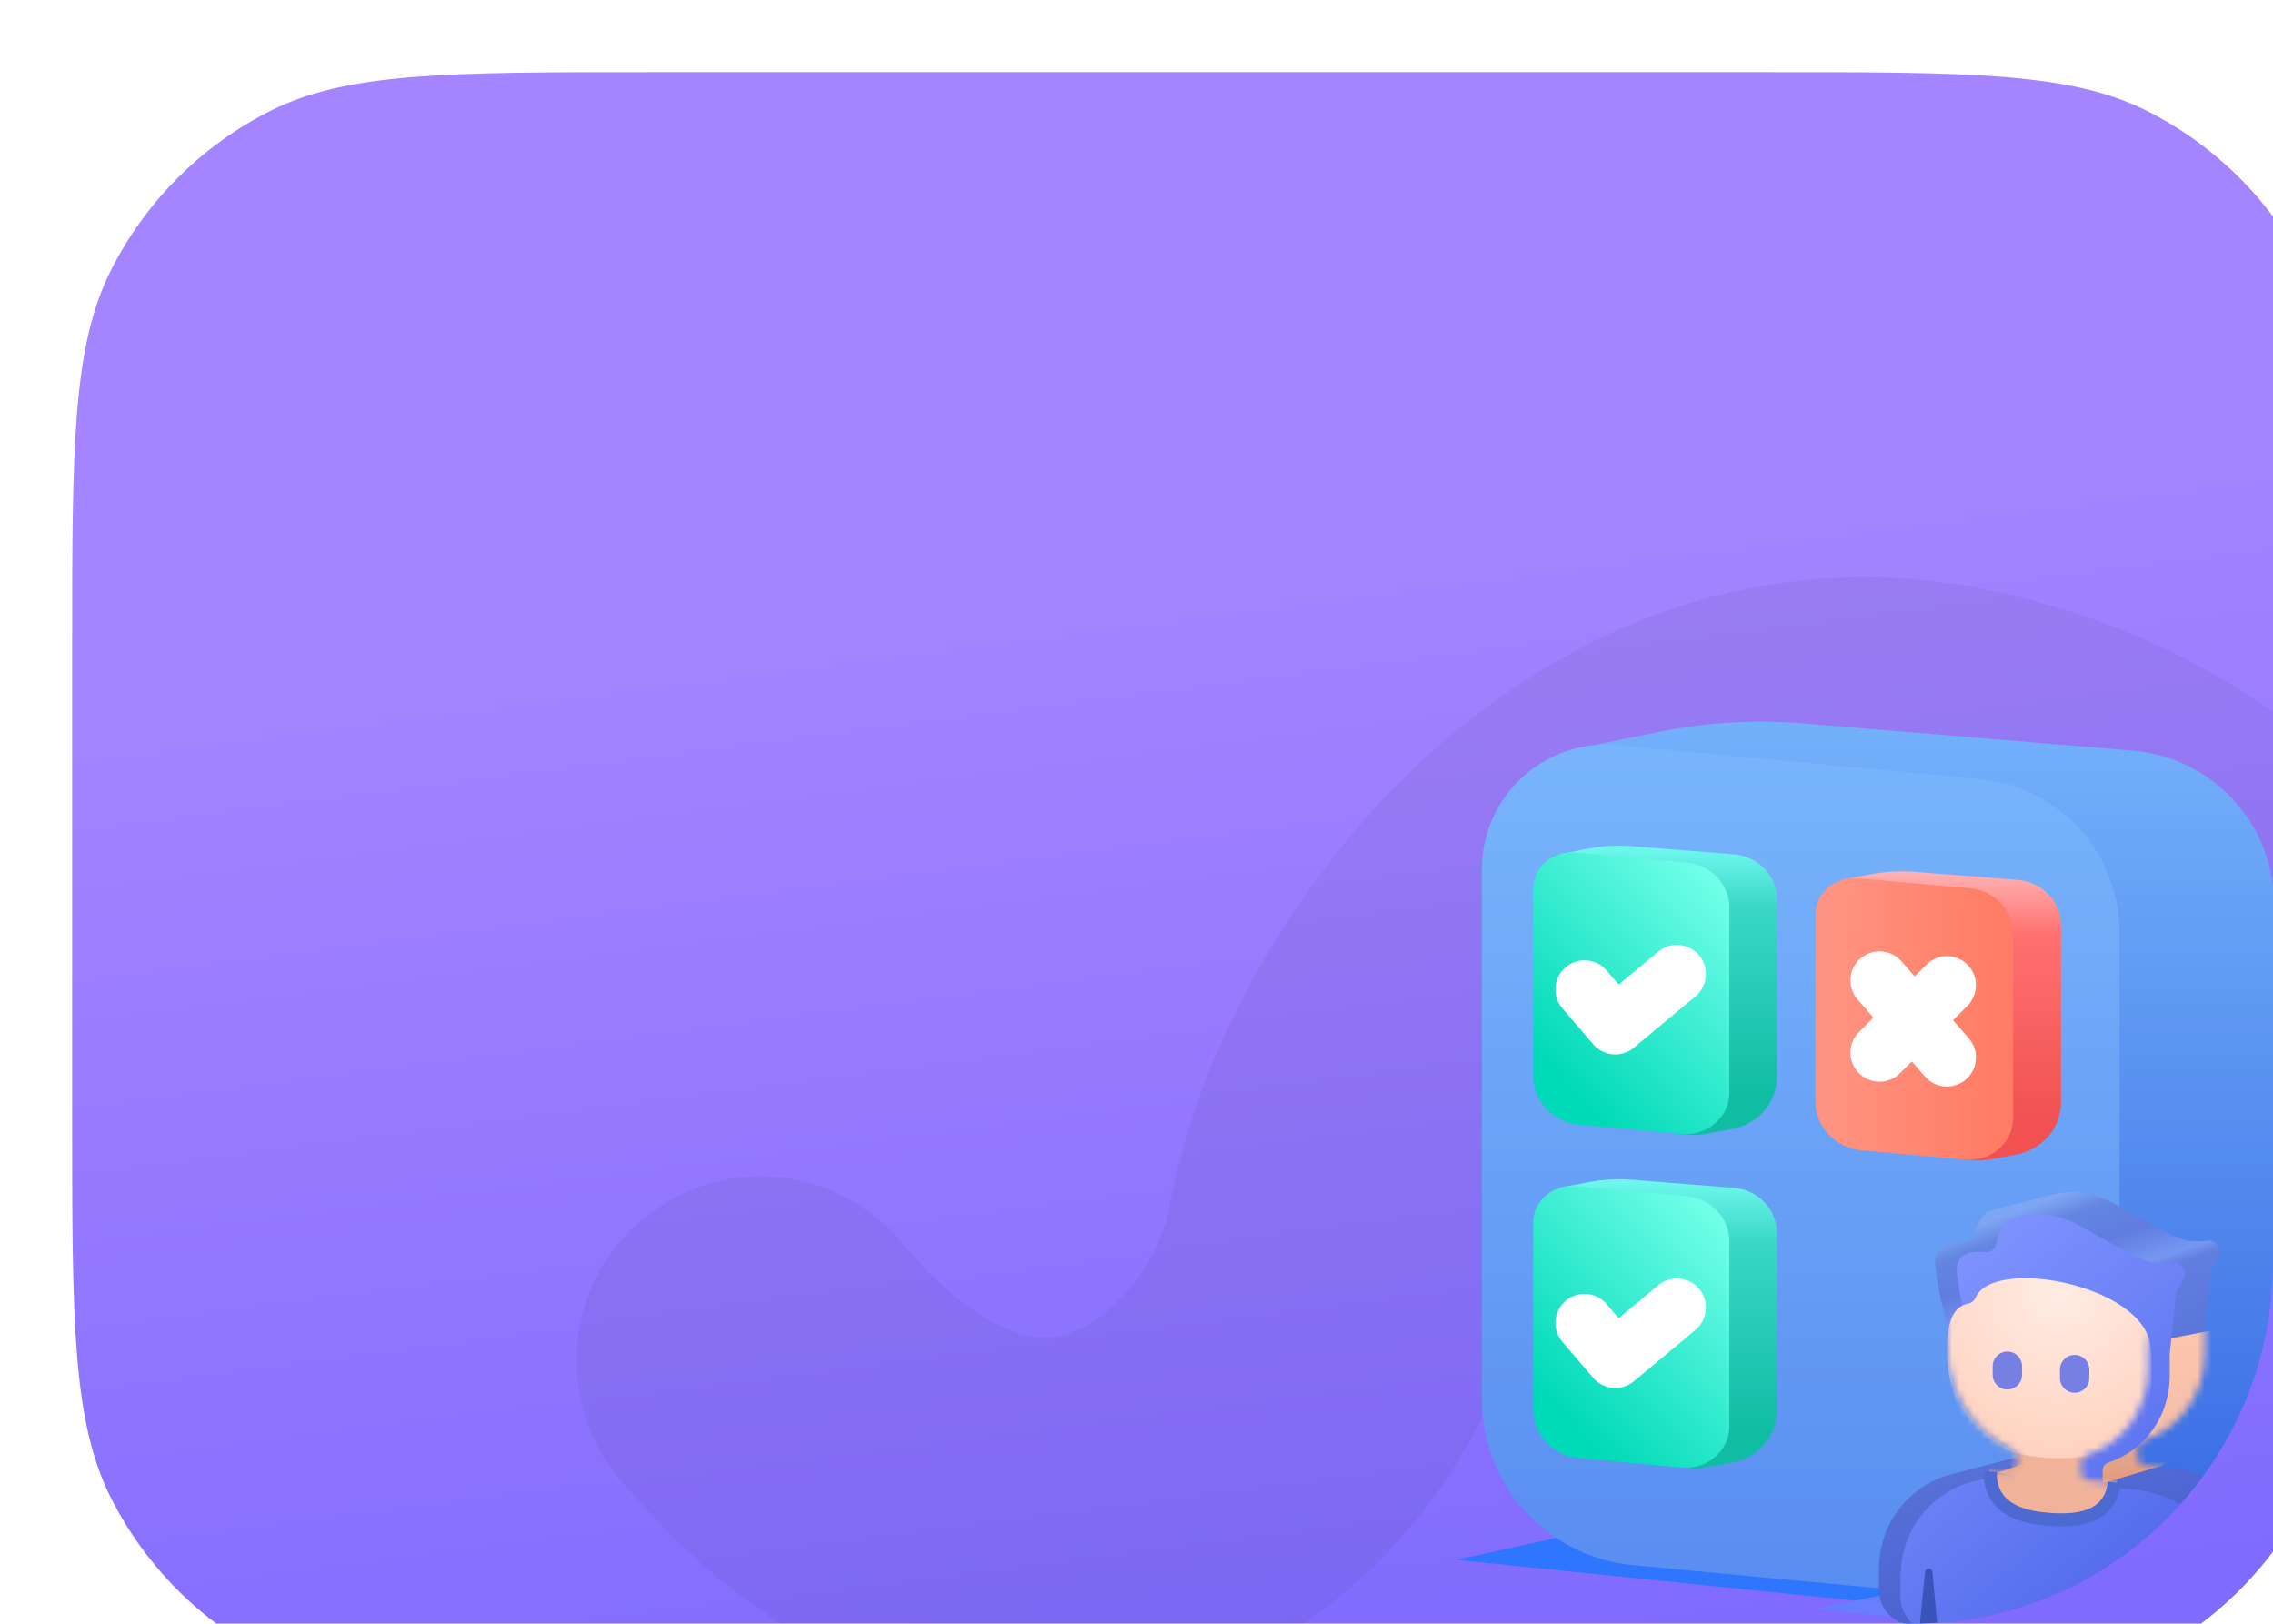 <svg width="315" height="225" viewBox="0 0 315 225" fill="none" xmlns="http://www.w3.org/2000/svg">
<g filter="url(#filter0_ii_4972_11721)">
<path d="M1.39876e-05 80C9.09151e-06 51.997 6.64344e-06 37.996 5.45 27.3C10.243 17.892 17.892 10.243 27.3 5.45C37.996 -6.64344e-06 51.997 -9.09151e-06 80 -1.39876e-05L235 -4.10887e-05C263.003 -4.59848e-05 277.004 -4.84329e-05 287.699 5.45C297.108 10.243 304.757 17.892 309.55 27.3C315 37.996 315 51.997 315 80L315 145C315 173.003 315 187.004 309.55 197.7C304.757 207.108 297.108 214.757 287.7 219.55C277.004 225 263.003 225 235 225L80 225C51.997 225 37.996 225 27.3 219.55C17.892 214.757 10.243 207.108 5.45 197.7C3.26968e-05 187.004 3.02488e-05 173.003 2.53526e-05 145L1.39876e-05 80Z" fill="url(#paint0_linear_4972_11721)"/>
</g>
<path opacity="0.05" fill-rule="evenodd" clip-rule="evenodd" d="M180.699 224.991L108.151 224.991C100.232 219.873 92.808 213.139 85.923 204.987C76.833 194.225 78.178 178.129 88.927 169.037C99.677 159.945 115.76 161.299 124.85 172.061C132.081 180.623 137.78 183.682 141.118 184.736C144.18 185.702 146.605 185.441 148.921 184.497C154.856 182.077 160.752 174.548 162.063 167.233C165.729 146.772 178.228 122.92 196.972 105.483C216.347 87.459 244.843 74.316 278.726 82.453C293.238 85.938 305.196 91.714 315 98.654L315 144.991C315 172.994 315 186.995 309.55 197.691C309.527 197.736 309.504 197.782 309.48 197.828L307.142 175.018C307.119 174.883 307.085 174.691 307.037 174.447C306.879 173.632 306.58 172.266 306.08 170.506C305.067 166.938 303.306 162.047 300.402 156.935C294.792 147.059 285.102 136.447 266.853 132.065C253.726 128.913 242.055 133.217 231.69 142.86C220.692 153.091 213.878 167.127 212.242 176.261C208.989 194.416 197.784 213.302 180.699 224.991Z" fill="black"/>
<g clip-path="url(#clip0_4972_11721)">
<mask id="mask0_4972_11721" style="mask-type:alpha" maskUnits="userSpaceOnUse" x="176" y="78" width="161" height="160">
<rect x="176.808" y="78" width="160" height="160" fill="#C4C4C4"/>
</mask>
<g mask="url(#mask0_4972_11721)">
<g filter="url(#filter1_f_4972_11721)">
<path d="M282.81 224.427L201.808 216.142L239.563 207.857L321.197 216.299L282.81 224.427Z" fill="#2F76FF"/>
</g>
<g filter="url(#filter2_f_4972_11721)">
<path d="M297.138 227.413L251.586 222.969L272.818 218.524L318.725 223.053L297.138 227.413Z" fill="#677FFF"/>
</g>
<path d="M249.909 100.241L295.56 104.01C306.624 104.924 315.138 114.17 315.138 125.271V158.788V194.435C315.138 206.334 306.715 216.569 295.038 218.858L283.012 221.216C280.965 221.618 278.873 221.74 276.793 221.58L270.952 221.131L226.767 210.775L217.808 103.858L230.023 101.399C236.564 100.082 243.259 99.692 249.909 100.241Z" fill="url(#paint1_linear_4972_11721)"/>
<path d="M205.364 193.872V120.422C205.364 110.262 214.103 102.304 224.218 103.253L274.393 107.956C285.355 108.984 293.735 118.186 293.735 129.197V162.931V201.728C293.735 213.249 283.825 222.273 272.354 221.198L226.318 216.882C214.442 215.769 205.364 205.8 205.364 193.872Z" fill="url(#paint2_linear_4972_11721)"/>
<path d="M226.181 117.262L240.228 118.37C243.633 118.638 246.253 121.354 246.253 124.616V134.463V149.259C246.253 152.755 243.661 155.762 240.068 156.434L236.367 157.127C235.737 157.245 235.094 157.281 234.454 157.234L232.656 157.102L219.06 154.059L216.304 118.325L220.062 117.602C222.075 117.215 224.135 117.101 226.181 117.262Z" fill="url(#paint3_linear_4972_11721)"/>
<path d="M212.475 149.093V123.191C212.475 120.206 215.164 117.868 218.276 118.147L233.715 119.529C237.088 119.831 239.667 122.534 239.667 125.769V135.68V151.401C239.667 154.786 236.618 157.437 233.088 157.121L218.922 155.853C215.268 155.526 212.475 152.597 212.475 149.093Z" fill="url(#paint4_linear_4972_11721)"/>
<path d="M219.586 137.102L223.853 142.08L232.386 134.969" stroke="white" stroke-width="8.06" stroke-linecap="round" stroke-linejoin="round"/>
<path d="M226.181 163.484L240.228 164.591C243.633 164.86 246.253 167.576 246.253 170.838V180.685V195.48C246.253 198.976 243.661 201.983 240.068 202.656L236.367 203.349C235.737 203.467 235.094 203.502 234.454 203.455L232.656 203.323L219.06 200.281L216.304 164.547L220.062 163.824C222.075 163.437 224.135 163.323 226.181 163.484Z" fill="url(#paint5_linear_4972_11721)"/>
<path d="M212.475 195.315V169.412C212.475 166.428 215.164 164.09 218.276 164.368L233.715 165.75C237.088 166.052 239.667 168.756 239.667 171.99V181.901V197.623C239.667 201.007 236.618 203.659 233.088 203.343L218.922 202.075C215.268 201.748 212.475 198.819 212.475 195.315Z" fill="url(#paint6_linear_4972_11721)"/>
<path d="M219.586 183.324L223.853 188.302L232.386 181.19" stroke="white" stroke-width="8.06" stroke-linecap="round" stroke-linejoin="round"/>
<path d="M265.394 120.818L279.545 121.925C282.975 122.194 285.614 124.91 285.614 128.172V138.019V152.814C285.614 156.31 283.003 159.317 279.383 159.99L275.655 160.683C275.021 160.801 274.372 160.836 273.727 160.789L271.917 160.657L258.22 157.615L255.443 121.88L259.229 121.158C261.257 120.771 263.332 120.657 265.394 120.818Z" fill="url(#paint7_linear_4972_11721)"/>
<path d="M251.585 152.649V126.746C251.585 123.762 254.294 121.424 257.43 121.702L272.984 123.084C276.382 123.386 278.98 126.09 278.98 129.324V139.235V154.957C278.98 158.341 275.908 160.993 272.352 160.677L258.081 159.409C254.399 159.082 251.585 156.153 251.585 152.649Z" fill="url(#paint8_linear_4972_11721)"/>
<path d="M260.474 145.859L269.807 136.525" stroke="white" stroke-width="8.06" stroke-linecap="round" stroke-linejoin="round"/>
<path d="M260.474 135.858L269.808 146.525" stroke="white" stroke-width="8.06" stroke-linecap="round" stroke-linejoin="round"/>
<path d="M297.3 203.082L300.467 203.36C308.728 204.083 315.424 211.374 315.423 219.644V221.552C315.423 223.973 313.674 225.955 311.412 226.362C311.18 226.441 310.941 226.504 310.697 226.548C310.467 226.627 310.229 226.689 309.985 226.733C309.757 226.811 309.52 226.873 309.278 226.917C309.045 226.997 308.803 227.06 308.556 227.105C308.332 227.181 308.1 227.242 307.863 227.286C307.628 227.367 307.384 227.431 307.134 227.476C306.902 227.556 306.662 227.618 306.417 227.662C306.19 227.739 305.956 227.801 305.716 227.844C305.486 227.923 305.248 227.986 305.004 228.03C304.774 228.109 304.536 228.172 304.293 228.216C303.667 228.431 302.986 228.522 302.28 228.461L264.839 225.181C262.319 224.959 260.384 222.847 260.384 220.313V217.55C260.384 210.869 264.755 205.592 270.791 204.192C271.024 204.125 271.26 204.063 271.498 204.008C271.73 203.941 271.964 203.88 272.201 203.825C272.44 203.755 272.683 203.692 272.928 203.635C273.165 203.567 273.405 203.504 273.647 203.448C273.874 203.383 274.103 203.323 274.335 203.269C274.58 203.198 274.828 203.133 275.08 203.075C275.305 203.01 275.532 202.951 275.762 202.898C276.002 202.828 276.246 202.765 276.492 202.708C276.728 202.639 276.967 202.577 277.209 202.521C277.442 202.454 277.678 202.393 277.916 202.338C278.456 202.181 279.011 202.057 279.579 201.966C279.565 201.526 279.307 201.128 278.906 200.941C273.706 198.516 269.994 193.181 269.944 187.283C269.942 187.095 269.94 186.798 269.938 186.461C269.933 185.539 269.926 184.316 269.915 184.208C269.914 184.196 269.915 184.184 269.916 184.172C269.917 184.158 269.918 184.143 269.915 184.127C269.888 183.943 269.772 183.464 269.612 182.801C269.153 180.893 268.327 177.468 268.181 175.208C268.066 173.438 269.043 172.748 270.32 172.536C270.542 172.452 270.781 172.392 271.032 172.35C271.253 172.268 271.491 172.208 271.741 172.166C271.963 172.082 272.204 172.021 272.456 171.979C272.678 171.895 272.919 171.835 273.171 171.793C273.292 171.748 273.418 171.709 273.548 171.677C273.577 171.6 273.599 171.519 273.614 171.434C273.891 169.83 274.677 168.226 275.658 167.856C275.942 167.749 276.361 167.614 276.889 167.497C277.096 167.434 277.334 167.371 277.599 167.312C277.804 167.25 278.04 167.187 278.303 167.128C278.511 167.065 278.752 167.001 279.021 166.941C279.231 166.878 279.472 166.813 279.742 166.753C279.946 166.692 280.18 166.63 280.441 166.571C280.653 166.507 280.899 166.442 281.174 166.381C281.374 166.321 281.604 166.26 281.86 166.202C282.072 166.138 282.317 166.072 282.591 166.011C282.8 165.948 283.04 165.884 283.309 165.825C283.516 165.763 283.753 165.699 284.019 165.64C285.603 165.164 288.999 164.61 292.717 166.624C293.758 167.188 294.812 167.795 295.846 168.389C298.981 170.192 301.931 171.888 303.78 171.979C304.631 172.02 305.333 171.991 305.923 171.908C307.049 171.748 307.983 172.962 307.513 173.977C307.187 174.681 306.835 175.251 306.628 175.566C306.507 175.75 306.435 175.963 306.418 176.191L305.522 184.563V187.558C305.522 193.314 302.023 197.944 297.039 199.613C296.557 199.774 296.228 200.221 296.228 200.73V201.911C296.228 202.521 296.694 203.029 297.3 203.082Z" fill="url(#paint9_linear_4972_11721)"/>
<mask id="mask1_4972_11721" style="mask-type:alpha" maskUnits="userSpaceOnUse" x="260" y="165" width="56" height="64">
<path d="M297.3 203.082L300.467 203.36C308.728 204.083 315.424 211.374 315.423 219.644V221.552C315.423 223.973 313.674 225.955 311.412 226.362C311.18 226.441 310.941 226.504 310.697 226.548C310.467 226.627 310.229 226.689 309.985 226.733C309.757 226.811 309.52 226.873 309.278 226.917C309.045 226.997 308.803 227.06 308.556 227.105C308.332 227.181 308.1 227.242 307.863 227.286C307.628 227.367 307.384 227.431 307.134 227.476C306.902 227.556 306.662 227.618 306.417 227.662C306.19 227.739 305.956 227.801 305.716 227.844C305.486 227.923 305.248 227.986 305.004 228.03C304.774 228.109 304.536 228.172 304.293 228.216C303.667 228.431 302.986 228.522 302.28 228.461L264.839 225.181C262.319 224.959 260.384 222.847 260.384 220.313V217.55C260.384 210.869 264.755 205.592 270.791 204.192C271.024 204.125 271.26 204.063 271.498 204.008C271.73 203.941 271.964 203.88 272.201 203.825C272.44 203.755 272.683 203.692 272.928 203.635C273.165 203.567 273.405 203.504 273.647 203.448C273.874 203.383 274.103 203.323 274.335 203.269C274.58 203.198 274.828 203.133 275.08 203.075C275.305 203.01 275.532 202.951 275.762 202.898C276.002 202.828 276.246 202.765 276.492 202.708C276.728 202.639 276.967 202.577 277.209 202.521C277.442 202.454 277.678 202.393 277.916 202.338C278.456 202.181 279.011 202.057 279.579 201.966C279.565 201.526 279.307 201.128 278.906 200.941C273.706 198.516 269.994 193.181 269.944 187.283C269.942 187.095 269.94 186.798 269.938 186.461C269.933 185.539 269.926 184.316 269.915 184.208C269.914 184.196 269.915 184.184 269.916 184.172C269.917 184.158 269.918 184.143 269.915 184.127C269.888 183.943 269.772 183.464 269.612 182.801C269.153 180.893 268.327 177.468 268.181 175.208C268.066 173.438 269.043 172.748 270.32 172.536C270.542 172.452 270.781 172.392 271.032 172.35C271.253 172.268 271.491 172.208 271.741 172.166C271.963 172.082 272.204 172.021 272.456 171.979C272.678 171.895 272.919 171.835 273.171 171.793C273.292 171.748 273.418 171.709 273.548 171.677C273.577 171.6 273.599 171.519 273.614 171.434C273.891 169.83 274.677 168.226 275.658 167.856C275.942 167.749 276.361 167.614 276.889 167.497C277.096 167.434 277.334 167.371 277.599 167.312C277.804 167.25 278.04 167.187 278.303 167.128C278.511 167.065 278.752 167.001 279.021 166.941C279.231 166.878 279.472 166.813 279.742 166.753C279.946 166.692 280.18 166.63 280.441 166.571C280.653 166.507 280.899 166.442 281.174 166.381C281.374 166.321 281.604 166.26 281.86 166.202C282.072 166.138 282.317 166.072 282.591 166.011C282.8 165.948 283.04 165.884 283.309 165.825C283.516 165.763 283.753 165.699 284.019 165.64C285.603 165.164 288.999 164.61 292.717 166.624C293.758 167.188 294.812 167.795 295.846 168.389C298.981 170.192 301.931 171.888 303.78 171.979C304.631 172.02 305.333 171.991 305.923 171.908C307.049 171.748 307.983 172.962 307.513 173.977C307.187 174.681 306.835 175.251 306.628 175.566C306.507 175.75 306.435 175.963 306.418 176.191L305.522 184.563V187.558C305.522 193.314 302.023 197.944 297.039 199.613C296.557 199.774 296.228 200.221 296.228 200.73V201.911C296.228 202.521 296.694 203.029 297.3 203.082Z" fill="url(#paint10_linear_4972_11721)"/>
</mask>
<g mask="url(#mask1_4972_11721)">
<path d="M290.311 205.877L299.352 203.165L307.037 199.097L309.749 183.727L295.736 186.439L288.955 200.001L276.749 204.069L287.146 205.877H290.311Z" fill="url(#paint11_linear_4972_11721)"/>
</g>
<g filter="url(#filter3_i_4972_11721)">
<path d="M292.629 205.399L289.463 205.122C288.856 205.069 288.39 204.56 288.39 203.95V202.769C288.39 202.26 288.719 201.813 289.201 201.652C294.185 199.983 297.684 195.353 297.684 189.597V186.602L298.581 178.23C298.597 178.002 298.669 177.789 298.79 177.605C298.998 177.29 299.349 176.72 299.675 176.016C300.145 175.001 299.211 173.788 298.086 173.947C297.495 174.031 296.793 174.059 295.942 174.018C293.483 173.897 289.078 170.938 284.879 168.663C280.678 166.389 276.889 167.392 275.658 167.855C274.677 168.226 273.891 169.83 273.614 171.433C273.5 172.096 272.928 172.54 272.246 172.489C270.208 172.338 268.011 172.602 268.181 175.208C268.378 178.252 269.808 183.413 269.915 184.127C269.92 184.155 269.913 184.18 269.915 184.207C269.929 184.356 269.938 186.583 269.944 187.282C269.994 193.18 273.706 198.516 278.906 200.941C279.318 201.133 279.58 201.549 279.58 202.004V202.972C279.58 203.662 278.99 204.204 278.303 204.144L275.342 203.884C267.081 203.161 260.384 209.28 260.384 217.55V220.313C260.384 222.846 262.319 224.959 264.839 225.181C264.839 225.181 265.114 225.217 268.394 225.492C273.028 228.46 291.994 230.288 302.28 228.46C305.089 228.931 307.586 226.46 307.586 223.592V221.684C307.586 213.413 300.89 206.122 292.629 205.399Z" fill="url(#paint12_linear_4972_11721)"/>
</g>
<mask id="mask2_4972_11721" style="mask-type:alpha" maskUnits="userSpaceOnUse" x="260" y="167" width="48" height="63">
<path d="M292.629 205.399L289.463 205.122C288.856 205.069 288.39 204.56 288.39 203.95V202.769C288.39 202.26 288.719 201.813 289.201 201.652C294.185 199.983 297.684 195.353 297.684 189.597V186.602L298.581 178.23C298.597 178.002 298.669 177.789 298.79 177.605C298.998 177.29 299.349 176.72 299.675 176.016C300.145 175.001 299.211 173.788 298.086 173.947C297.495 174.031 296.793 174.059 295.942 174.018C293.483 173.897 289.078 170.938 284.879 168.663C280.678 166.389 276.889 167.392 275.658 167.855C274.677 168.226 273.891 169.83 273.614 171.433C273.5 172.096 272.928 172.54 272.246 172.489C270.208 172.338 268.011 172.602 268.181 175.208C268.378 178.252 269.808 183.413 269.915 184.127C269.92 184.155 269.913 184.18 269.915 184.207C269.929 184.356 269.938 186.583 269.944 187.282C269.994 193.18 273.706 198.516 278.906 200.941C279.318 201.133 279.58 201.549 279.58 202.004V202.972C279.58 203.662 278.99 204.204 278.303 204.144L275.342 203.884C267.081 203.161 260.384 209.28 260.384 217.55V220.313C260.384 222.846 262.319 224.959 264.839 225.181C264.839 225.181 265.114 225.217 268.394 225.492C273.028 228.46 291.994 230.288 302.28 228.46C305.089 228.931 307.586 226.46 307.586 223.592V221.684C307.586 213.413 300.89 206.122 292.629 205.399Z" fill="url(#paint13_linear_4972_11721)"/>
</mask>
<g mask="url(#mask2_4972_11721)">
<path d="M283.982 210.397C291.938 211.482 293.626 206.63 293.475 204.068C295.434 202.109 299.081 195.841 297.996 186.438C297.028 178.052 276.255 174.102 273.794 179.798C273.614 180.214 273.242 180.547 272.797 180.631C271.083 180.955 270.273 182.394 269.968 184.63C268.883 192.586 273.434 200 275.845 202.712C275.242 204.822 276.026 209.312 283.982 210.397Z" fill="url(#paint14_radial_4972_11721)"/>
</g>
<path fill-rule="evenodd" clip-rule="evenodd" d="M276.171 208.213C275.044 206.728 274.858 205.059 274.942 203.841L276.746 203.966C276.68 204.912 276.834 206.096 277.611 207.12C278.377 208.13 279.859 209.127 282.741 209.497C286.285 209.951 288.543 209.613 289.934 208.854C291.258 208.132 291.926 206.955 292.125 205.316L293.92 205.535C293.668 207.606 292.754 209.376 290.8 210.442C288.914 211.471 286.199 211.763 282.512 211.29C279.294 210.878 277.309 209.713 276.171 208.213Z" fill="#4D6AD2"/>
<path fill-rule="evenodd" clip-rule="evenodd" d="M280.22 189.317C280.22 188.194 279.31 187.283 278.186 187.283C277.063 187.283 276.152 188.194 276.152 189.317V190.508C276.152 191.631 277.063 192.542 278.186 192.542C279.31 192.542 280.22 191.631 280.22 190.508V189.317ZM289.542 189.784C289.542 188.66 288.632 187.749 287.508 187.749C286.385 187.749 285.474 188.66 285.474 189.784V190.96C285.474 192.083 286.385 192.994 287.508 192.994C288.632 192.994 289.542 192.083 289.542 190.96V189.784Z" fill="#7580E2"/>
<path fill-rule="evenodd" clip-rule="evenodd" d="M266.039 225.274L266.785 217.812C266.797 217.695 266.849 217.584 266.933 217.501C267.241 217.193 267.767 217.384 267.807 217.817L268.504 225.492L266.039 225.274Z" fill="#3955B9"/>
</g>
</g>
<defs>
<filter id="filter0_ii_4972_11721" x="-30" y="-30" width="385" height="295" filterUnits="userSpaceOnUse" color-interpolation-filters="sRGB">
<feFlood flood-opacity="0" result="BackgroundImageFix"/>
<feBlend mode="normal" in="SourceGraphic" in2="BackgroundImageFix" result="shape"/>
<feColorMatrix in="SourceAlpha" type="matrix" values="0 0 0 0 0 0 0 0 0 0 0 0 0 0 0 0 0 0 127 0" result="hardAlpha"/>
<feOffset dx="-30" dy="-30"/>
<feGaussianBlur stdDeviation="45"/>
<feComposite in2="hardAlpha" operator="arithmetic" k2="-1" k3="1"/>
<feColorMatrix type="matrix" values="0 0 0 0 0.476 0 0 0 0 0.292 0 0 0 0 1 0 0 0 1 0"/>
<feBlend mode="normal" in2="shape" result="effect1_innerShadow_4972_11721"/>
<feColorMatrix in="SourceAlpha" type="matrix" values="0 0 0 0 0 0 0 0 0 0 0 0 0 0 0 0 0 0 127 0" result="hardAlpha"/>
<feOffset dx="40" dy="40"/>
<feGaussianBlur stdDeviation="50"/>
<feComposite in2="hardAlpha" operator="arithmetic" k2="-1" k3="1"/>
<feColorMatrix type="matrix" values="0 0 0 0 1 0 0 0 0 1 0 0 0 0 1 0 0 0 0.3 0"/>
<feBlend mode="normal" in2="effect1_innerShadow_4972_11721" result="effect2_innerShadow_4972_11721"/>
</filter>
<filter id="filter1_f_4972_11721" x="188.808" y="194.857" width="145.389" height="42.569" filterUnits="userSpaceOnUse" color-interpolation-filters="sRGB">
<feFlood flood-opacity="0" result="BackgroundImageFix"/>
<feBlend mode="normal" in="SourceGraphic" in2="BackgroundImageFix" result="shape"/>
<feGaussianBlur stdDeviation="6.5" result="effect1_foregroundBlur_4972_11721"/>
</filter>
<filter id="filter2_f_4972_11721" x="238.586" y="205.524" width="93.139" height="34.889" filterUnits="userSpaceOnUse" color-interpolation-filters="sRGB">
<feFlood flood-opacity="0" result="BackgroundImageFix"/>
<feBlend mode="normal" in="SourceGraphic" in2="BackgroundImageFix" result="shape"/>
<feGaussianBlur stdDeviation="6.5" result="effect1_foregroundBlur_4972_11721"/>
</filter>
<filter id="filter3_i_4972_11721" x="260.384" y="167.231" width="50.203" height="62.959" filterUnits="userSpaceOnUse" color-interpolation-filters="sRGB">
<feFlood flood-opacity="0" result="BackgroundImageFix"/>
<feBlend mode="normal" in="SourceGraphic" in2="BackgroundImageFix" result="shape"/>
<feColorMatrix in="SourceAlpha" type="matrix" values="0 0 0 0 0 0 0 0 0 0 0 0 0 0 0 0 0 0 127 0" result="hardAlpha"/>
<feOffset dx="3" dy="1"/>
<feGaussianBlur stdDeviation="2"/>
<feComposite in2="hardAlpha" operator="arithmetic" k2="-1" k3="1"/>
<feColorMatrix type="matrix" values="0 0 0 0 1 0 0 0 0 1 0 0 0 0 1 0 0 0 0.25 0"/>
<feBlend mode="normal" in2="shape" result="effect1_innerShadow_4972_11721"/>
</filter>
<linearGradient id="paint0_linear_4972_11721" x1="105" y1="71.92" x2="125.213" y2="229.151" gradientUnits="userSpaceOnUse">
<stop stop-color="#A585FF"/>
<stop offset="1" stop-color="#806BFF"/>
</linearGradient>
<linearGradient id="paint1_linear_4972_11721" x1="270.644" y1="97.214" x2="270.644" y2="218.889" gradientUnits="userSpaceOnUse">
<stop stop-color="#75B2FB"/>
<stop offset="1" stop-color="#3667E3"/>
</linearGradient>
<linearGradient id="paint2_linear_4972_11721" x1="249.549" y1="101.485" x2="249.549" y2="223.202" gradientUnits="userSpaceOnUse">
<stop stop-color="#79B5FC"/>
<stop offset="1" stop-color="#588CF0"/>
</linearGradient>
<linearGradient id="paint3_linear_4972_11721" x1="232.562" y1="116.373" x2="232.562" y2="152.12" gradientUnits="userSpaceOnUse">
<stop stop-color="#75FBF3"/>
<stop offset="0.268" stop-color="#39D7C4"/>
<stop offset="1" stop-color="#10BDA3"/>
</linearGradient>
<linearGradient id="paint4_linear_4972_11721" x1="230.43" y1="113.939" x2="205.067" y2="137.424" gradientUnits="userSpaceOnUse">
<stop stop-color="#72FFE9"/>
<stop offset="1" stop-color="#00DAB8"/>
</linearGradient>
<linearGradient id="paint5_linear_4972_11721" x1="232.562" y1="162.595" x2="232.562" y2="198.342" gradientUnits="userSpaceOnUse">
<stop stop-color="#75FBF3"/>
<stop offset="0.268" stop-color="#39D7C4"/>
<stop offset="1" stop-color="#10BDA3"/>
</linearGradient>
<linearGradient id="paint6_linear_4972_11721" x1="230.43" y1="160.16" x2="205.067" y2="183.646" gradientUnits="userSpaceOnUse">
<stop stop-color="#72FFE9"/>
<stop offset="1" stop-color="#00DAB8"/>
</linearGradient>
<linearGradient id="paint7_linear_4972_11721" x1="271.821" y1="119.929" x2="271.821" y2="155.676" gradientUnits="userSpaceOnUse">
<stop stop-color="#FFB9B9"/>
<stop offset="0.268" stop-color="#FF7070"/>
<stop offset="1" stop-color="#F15151"/>
</linearGradient>
<linearGradient id="paint8_linear_4972_11721" x1="254.159" y1="140.823" x2="275.817" y2="141.285" gradientUnits="userSpaceOnUse">
<stop stop-color="#FF9381"/>
<stop offset="1" stop-color="#FF7D65"/>
</linearGradient>
<linearGradient id="paint9_linear_4972_11721" x1="290.123" y1="164.055" x2="312.809" y2="227.108" gradientUnits="userSpaceOnUse">
<stop stop-color="#7EA6F2"/>
<stop offset="0.044" stop-color="#6386E1"/>
<stop offset="0.118" stop-color="#607CDF"/>
<stop offset="0.19" stop-color="#7597F1"/>
<stop offset="0.215" stop-color="#627EE0"/>
<stop offset="1" stop-color="#3E54C7"/>
</linearGradient>
<linearGradient id="paint10_linear_4972_11721" x1="290.123" y1="164.055" x2="290.123" y2="226.947" gradientUnits="userSpaceOnUse">
<stop stop-color="#9C65E3"/>
<stop offset="1" stop-color="#723EC7"/>
</linearGradient>
<linearGradient id="paint11_linear_4972_11721" x1="297.996" y1="183.727" x2="299.804" y2="205.877" gradientUnits="userSpaceOnUse">
<stop stop-color="#FFC6AE"/>
<stop offset="0.679" stop-color="#F4BEA8"/>
<stop offset="0.741" stop-color="#E2A388"/>
<stop offset="0.857" stop-color="#E2A388"/>
<stop offset="1" stop-color="#E4916E"/>
</linearGradient>
<linearGradient id="paint12_linear_4972_11721" x1="267.672" y1="169.656" x2="306.073" y2="215.808" gradientUnits="userSpaceOnUse">
<stop stop-color="#8195FF"/>
<stop offset="1" stop-color="#4D66E9"/>
</linearGradient>
<linearGradient id="paint13_linear_4972_11721" x1="283.985" y1="167.231" x2="283.985" y2="228.583" gradientUnits="userSpaceOnUse">
<stop stop-color="#B587EF"/>
<stop offset="1" stop-color="#854BE4"/>
</linearGradient>
<radialGradient id="paint14_radial_4972_11721" cx="0" cy="0" r="1" gradientUnits="userSpaceOnUse" gradientTransform="translate(285.338 179.205) rotate(92.447) scale(31.376 32.299)">
<stop stop-color="#FFECE4"/>
<stop offset="0.725" stop-color="#FFD2BF"/>
<stop offset="0.732" stop-color="#F0B39A"/>
<stop offset="1" stop-color="#F0B39A"/>
</radialGradient>
<clipPath id="clip0_4972_11721">
<path d="M177 78H315V175C315 202.614 292.614 225 265 225H177V78Z" fill="white"/>
</clipPath>
</defs>
</svg>
